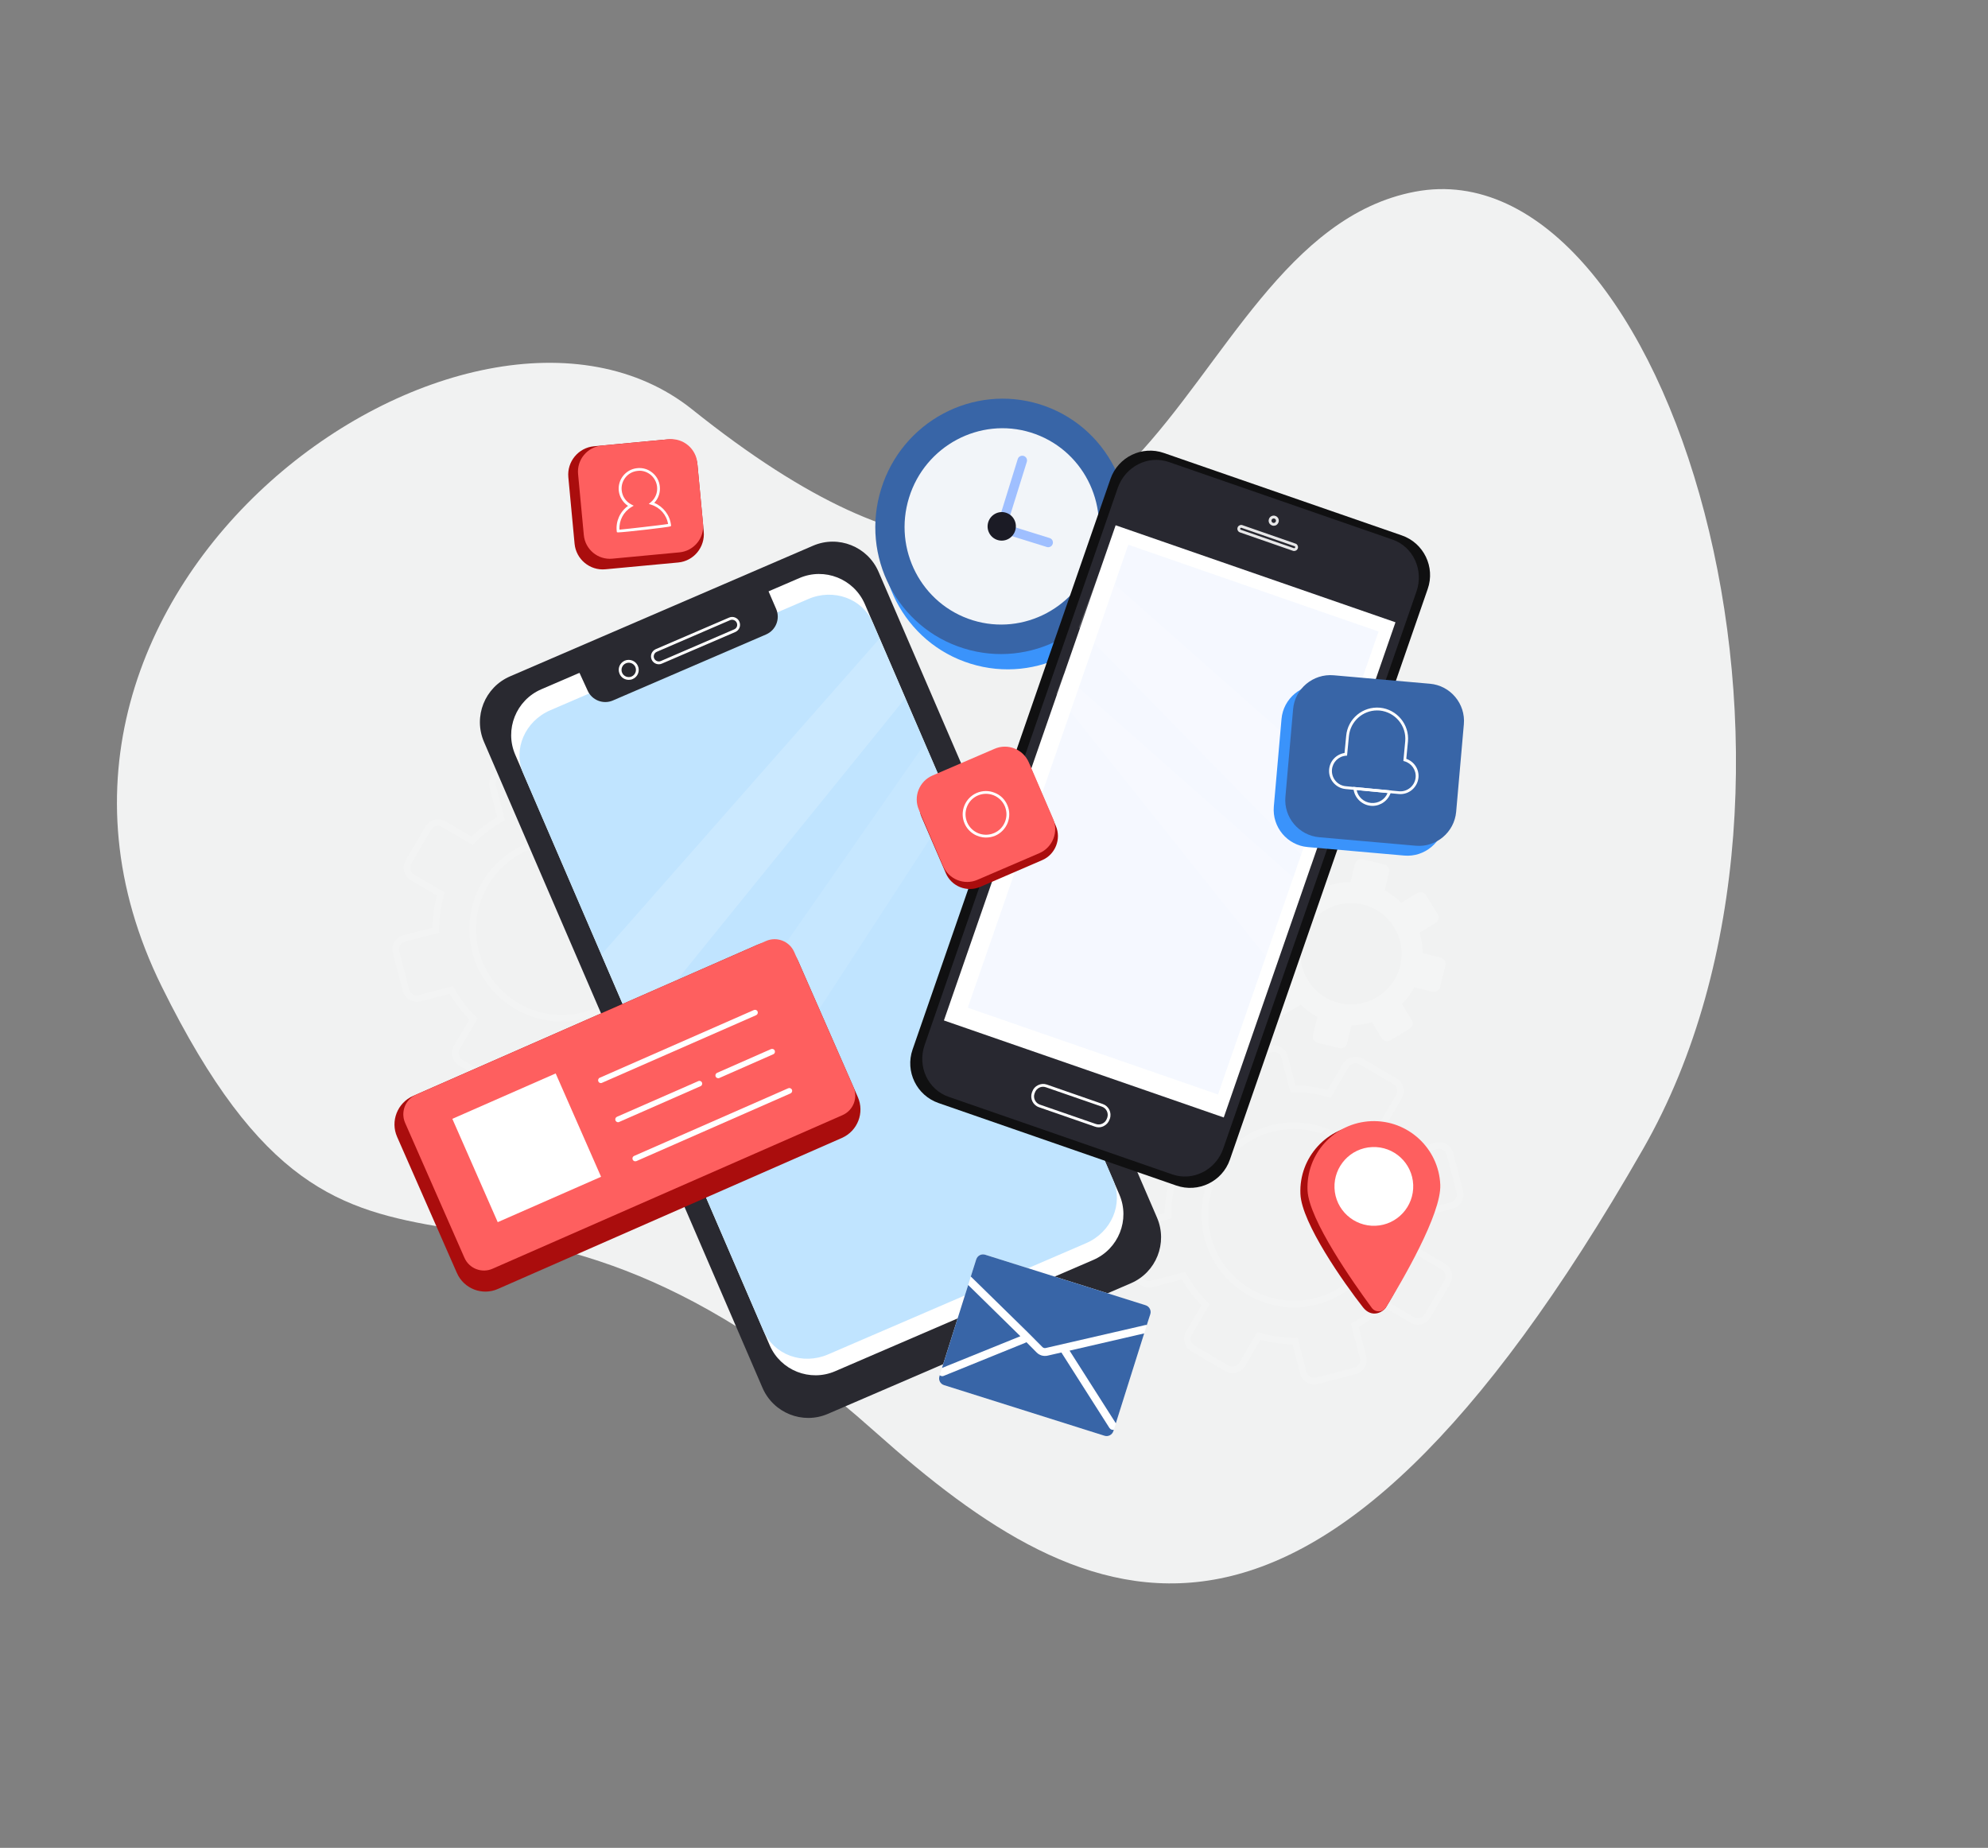 <svg width="204.103" height="189.717" viewBox="0 0 204.103 189.717" fill="none" xmlns="http://www.w3.org/2000/svg" xmlns:xlink="http://www.w3.org/1999/xlink">
	<rect x="0" y="0" width="204.103" height="189.717" fill="#808080" stroke="none"/>
	<desc>
			Created with Pixso.
	</desc>
	<defs>
		<clipPath id="clip1_127">
			<rect id="2801274 1" width="144" height="144" transform="translate(27 25)" fill="white" fill-opacity="0"/>
		</clipPath>
	</defs>
	<path id="Vector 5" d="M16.6 101.28C-3.68 60.2 48.42 23.91 71.07 42.04C119.2 80.56 119.16 24.62 145.28 19.68C171.4 14.75 190.58 79.71 168.7 117.95C134.56 177.61 111.72 166.52 89.88 147.04C49.45 110.98 36.87 142.36 16.6 101.28Z" fill="#F1F2F2" fill-opacity="1" fill-rule="evenodd"/>
	<rect id="2801274 1" width="144" height="144" transform="translate(27 25)" fill="#FFFFFF" fill-opacity="0"/>
	<g clip-path="url(#clip1_127)">
		<g opacity="0.61">
			<g opacity="0.61">
				<g opacity="0.61">
					<g opacity="0.61">
						<path id="Vector" d="M126.5 108.38L130.39 107.37C131.19 107.16 132.01 107.64 132.22 108.44L133.01 111.45C134.12 111.46 135.22 111.61 136.29 111.9L137.87 109.22C138.28 108.51 139.21 108.27 139.92 108.69L143.39 110.72C144.1 111.13 144.34 112.06 143.92 112.77L142.35 115.45C143.13 116.25 143.81 117.14 144.36 118.09L147.36 117.31C148.17 117.1 148.99 117.58 149.2 118.38L150.21 122.27C150.42 123.07 149.94 123.89 149.14 124.1L146.13 124.89C146.12 126 145.97 127.1 145.68 128.17L148.36 129.75C149.07 130.16 149.31 131.09 148.89 131.8L146.86 135.27C146.45 135.98 145.52 136.22 144.81 135.8L142.13 134.23C141.33 135.01 140.44 135.69 139.49 136.24L140.27 139.25C140.48 140.05 140 140.87 139.2 141.08L135.31 142.09C134.51 142.3 133.69 141.82 133.48 141.02L132.69 138.01C131.58 138 130.48 137.85 129.41 137.56L127.84 140.24C127.42 140.95 126.5 141.19 125.78 140.77L122.31 138.74C121.6 138.33 121.36 137.4 121.78 136.69L123.35 134.01C122.57 133.21 121.9 132.33 121.35 131.37L118.34 132.15C117.54 132.36 116.72 131.88 116.51 131.07L115.49 127.19C115.28 126.39 115.77 125.57 116.57 125.35L119.57 124.57C119.59 123.46 119.74 122.36 120.03 121.29L117.35 119.71C116.63 119.3 116.39 118.37 116.81 117.66L118.84 114.19C119.26 113.48 120.18 113.24 120.89 113.66L123.58 115.23C124.37 114.45 125.26 113.77 126.22 113.22L125.43 110.21C125.22 109.41 125.7 108.59 126.5 108.38ZM136.62 112.71L136.36 112.63C135.18 112.29 133.97 112.12 132.75 112.13L132.48 112.13L131.56 108.61C131.45 108.18 131 107.91 130.56 108.03L126.68 109.05C126.24 109.16 125.98 109.61 126.09 110.04L127.01 113.56L126.78 113.69C125.71 114.28 124.73 115.02 123.87 115.89L123.68 116.08L120.54 114.25C120.15 114.02 119.65 114.15 119.42 114.54L117.39 118.01C117.16 118.4 117.29 118.9 117.68 119.13L120.82 120.97L120.75 121.22C120.41 122.4 120.24 123.62 120.25 124.84L120.25 125.1L116.73 126.02C116.3 126.14 116.03 126.58 116.15 127.02L117.17 130.91C117.28 131.35 117.73 131.61 118.16 131.5L121.68 130.58L121.81 130.81C122.4 131.88 123.14 132.86 124.01 133.72L124.2 133.9L122.36 137.04C122.13 137.43 122.26 137.93 122.65 138.16L126.12 140.19C126.51 140.42 127.01 140.29 127.24 139.9L129.08 136.76L129.34 136.83C130.51 137.18 131.73 137.35 132.95 137.34L133.22 137.33L134.13 140.85C134.25 141.29 134.7 141.55 135.13 141.44L139.02 140.42C139.46 140.31 139.72 139.86 139.61 139.42L138.69 135.9L138.92 135.77C139.99 135.19 140.97 134.45 141.83 133.57L142.01 133.38L145.15 135.22C145.54 135.45 146.05 135.32 146.27 134.92L148.3 131.46C148.53 131.07 148.4 130.56 148.01 130.34L144.87 128.5L144.95 128.24C145.29 127.06 145.46 125.85 145.45 124.63L145.44 124.36L148.96 123.44C149.4 123.33 149.66 122.88 149.55 122.44L148.53 118.56C148.42 118.12 147.97 117.86 147.53 117.97L144.01 118.89L143.88 118.66C143.3 117.59 142.56 116.61 141.68 115.75L141.49 115.56L143.33 112.42C143.55 112.03 143.42 111.53 143.03 111.3L139.57 109.27C139.18 109.05 138.67 109.18 138.45 109.57L136.62 112.71ZM130.45 115.54C135.51 114.22 140.71 117.27 142.03 122.33C143.36 127.4 140.31 132.6 135.25 133.92C130.18 135.24 124.98 132.19 123.66 127.13C122.34 122.06 125.38 116.86 130.45 115.54ZM135.08 133.26C139.78 132.03 142.6 127.21 141.38 122.5C140.15 117.8 135.33 114.98 130.62 116.2C125.92 117.43 123.1 122.25 124.32 126.96C125.55 131.66 130.37 134.48 135.08 133.26Z" fill="#FFFFFF" fill-opacity="1" fill-rule="nonzero"/>
					</g>
				</g>
			</g>
			<g opacity="0.61">
				<g opacity="0.61">
					<g opacity="0.61">
						<path id="Vector" d="M51.34 79.05L55.23 78.03C56.03 77.82 56.85 78.3 57.06 79.1L57.84 82.11C58.95 82.12 60.05 82.28 61.13 82.57L62.7 79.89C63.12 79.17 64.04 78.93 64.75 79.35L68.22 81.38C68.94 81.8 69.18 82.72 68.76 83.43L67.19 86.11C67.97 86.91 68.64 87.8 69.19 88.76L72.2 87.97C73 87.76 73.82 88.25 74.03 89.05L75.05 92.93C75.26 93.73 74.77 94.56 73.97 94.77L70.97 95.55C70.96 96.66 70.8 97.76 70.51 98.84L73.19 100.41C73.91 100.83 74.15 101.75 73.73 102.46L71.7 105.93C71.28 106.65 70.36 106.89 69.65 106.47L66.96 104.9C66.17 105.68 65.28 106.35 64.32 106.9L65.11 109.91C65.32 110.71 64.83 111.53 64.03 111.74L60.14 112.76C59.34 112.97 58.52 112.48 58.31 111.68L57.53 108.68C56.42 108.67 55.31 108.51 54.24 108.22L52.67 110.9C52.25 111.62 51.33 111.86 50.62 111.44L47.15 109.41C46.44 108.99 46.19 108.07 46.61 107.35L48.19 104.67C47.41 103.88 46.73 102.99 46.18 102.03L43.18 102.81C42.38 103.02 41.55 102.54 41.35 101.74L40.33 97.85C40.12 97.05 40.6 96.23 41.4 96.02L44.41 95.24C44.42 94.13 44.57 93.02 44.86 91.95L42.18 90.38C41.47 89.96 41.23 89.04 41.65 88.32L43.68 84.86C44.1 84.14 45.02 83.9 45.73 84.32L48.41 85.89C49.21 85.11 50.1 84.44 51.05 83.89L50.27 80.88C50.06 80.08 50.54 79.25 51.34 79.05ZM61.45 83.37L61.2 83.29C60.02 82.95 58.8 82.78 57.58 82.79L57.32 82.79L56.4 79.27C56.28 78.84 55.84 78.57 55.4 78.69L51.51 79.71C51.07 79.82 50.81 80.27 50.93 80.71L51.85 84.23L51.61 84.35C50.54 84.94 49.57 85.68 48.7 86.56L48.52 86.75L45.38 84.91C44.99 84.68 44.49 84.81 44.26 85.2L42.23 88.67C42 89.06 42.13 89.56 42.52 89.79L45.66 91.63L45.59 91.89C45.24 93.06 45.07 94.28 45.08 95.5L45.09 95.77L41.57 96.68C41.13 96.8 40.87 97.25 40.99 97.68L42 101.57C42.12 102.01 42.56 102.27 43 102.16L46.52 101.24L46.65 101.47C47.23 102.54 47.97 103.52 48.85 104.38L49.04 104.56L47.2 107.7C46.97 108.09 47.1 108.6 47.49 108.82L50.96 110.85C51.35 111.08 51.85 110.95 52.08 110.56L53.92 107.42L54.17 107.5C55.35 107.84 56.57 108.01 57.79 108L58.05 107.99L58.97 111.51C59.09 111.95 59.53 112.21 59.97 112.1L63.86 111.08C64.3 110.97 64.56 110.52 64.44 110.08L63.53 106.56L63.76 106.44C64.83 105.85 65.81 105.11 66.66 104.23L66.85 104.04L69.99 105.88C70.38 106.11 70.88 105.98 71.11 105.59L73.14 102.12C73.37 101.73 73.24 101.23 72.85 101L69.71 99.16L69.78 98.9C70.13 97.72 70.3 96.51 70.28 95.29L70.28 95.02L73.8 94.1C74.24 93.99 74.5 93.54 74.39 93.1L73.37 89.22C73.25 88.78 72.81 88.52 72.37 88.63L68.85 89.55L68.72 89.32C68.14 88.25 67.4 87.27 66.52 86.41L66.33 86.22L68.17 83.08C68.4 82.7 68.27 82.19 67.87 81.96L64.41 79.93C64.02 79.71 63.51 79.84 63.29 80.23L61.45 83.37ZM55.29 86.2C60.35 84.88 65.55 87.93 66.87 92.99C68.19 98.06 65.15 103.26 60.08 104.58C55.02 105.9 49.82 102.86 48.49 97.79C47.17 92.72 50.22 87.53 55.29 86.2ZM59.91 103.92C64.61 102.69 67.44 97.87 66.21 93.16C64.99 88.46 60.16 85.64 55.46 86.86C50.76 88.09 47.93 92.91 49.16 97.62C50.39 102.32 55.21 105.15 59.91 103.92Z" fill="#FFFFFF" fill-opacity="1" fill-rule="nonzero"/>
					</g>
				</g>
			</g>
			<g opacity="0.61">
				<g opacity="0.61">
					<path id="Vector" d="M129.49 97.5L131.35 97.96C131.36 98.69 131.47 99.39 131.67 100.07L130.04 101.06C129.73 101.25 129.62 101.65 129.81 101.96L131 103.92C131.19 104.23 131.59 104.33 131.9 104.14L133.54 103.15C134.04 103.64 134.62 104.07 135.25 104.41L134.8 106.27C134.71 106.62 134.93 106.98 135.28 107.06L137.5 107.61C137.85 107.69 138.21 107.48 138.3 107.12L138.75 105.27C139.48 105.26 140.19 105.15 140.86 104.94L141.85 106.58C142.04 106.89 142.44 106.99 142.75 106.8L144.71 105.62C145.02 105.44 145.12 105.03 144.93 104.72L143.94 103.08C144.43 102.58 144.86 102 145.2 101.36L147.06 101.82C147.41 101.91 147.77 101.69 147.85 101.34L148.4 99.12C148.49 98.77 148.27 98.41 147.92 98.32L146.06 97.86C146.05 97.14 145.94 96.43 145.74 95.76L147.37 94.77C147.69 94.58 147.78 94.18 147.6 93.86L146.41 91.91C146.22 91.6 145.82 91.5 145.51 91.69L143.87 92.68C143.37 92.19 142.79 91.76 142.16 91.42L142.61 89.56C142.7 89.21 142.48 88.85 142.13 88.76L139.91 88.22C139.56 88.13 139.2 88.35 139.11 88.7L138.66 90.56C137.93 90.56 137.22 90.68 136.55 90.88L135.56 89.25C135.37 88.93 134.97 88.83 134.66 89.02L132.7 90.2C132.39 90.39 132.29 90.8 132.48 91.11L133.47 92.75C132.98 93.25 132.55 93.82 132.21 94.46L130.35 94.01C130 93.92 129.64 94.14 129.56 94.49L129.01 96.71C128.92 97.06 129.14 97.42 129.49 97.5ZM139.94 92.87C142.73 93.55 144.44 96.37 143.75 99.16C143.07 101.94 140.25 103.65 137.46 102.97C134.68 102.28 132.97 99.46 133.65 96.68C134.34 93.88 137.16 92.18 139.94 92.87Z" fill="#FFFFFF" fill-opacity="1" fill-rule="nonzero"/>
				</g>
			</g>
		</g>
		<path id="Vector" d="M116.11 131.75L85 145.16C82.41 146.28 79.4 145.08 78.28 142.48L49.69 76.17C48.57 73.57 49.77 70.56 52.37 69.44L83.47 56.03C86.07 54.91 89.08 56.11 90.2 58.71L118.79 125.02C119.9 127.62 118.71 130.63 116.11 131.75Z" fill="#292930" fill-opacity="1" fill-rule="nonzero"/>
		<path id="Vector" d="M112.24 129.36L85.75 140.78C83.16 141.9 80.14 140.71 79.02 138.11L52.9 77.49C51.78 74.9 52.98 71.89 55.57 70.77L82.07 59.35C84.66 58.23 87.67 59.43 88.79 62.02L114.92 122.64C116.04 125.23 114.84 128.24 112.24 129.36Z" fill="#FFFFFF" fill-opacity="1" fill-rule="nonzero"/>
		<path id="Vector" d="M111.5 127.64L85.01 139.06C82.41 140.18 79.45 139.1 78.39 136.64L53.71 79.38C52.65 76.93 53.9 74.04 56.5 72.92L82.99 61.5C85.58 60.38 88.55 61.46 89.6 63.91L114.29 121.17C115.35 123.62 114.1 126.52 111.5 127.64Z" fill="#C0E4FF" fill-opacity="1" fill-rule="nonzero"/>
		<path id="Vector" d="M78.65 65.14L62.92 71.92C61.92 72.35 60.75 71.88 60.32 70.88L59.42 68.92L78.79 60.45L79.69 62.53C80.12 63.54 79.66 64.7 78.65 65.14Z" fill="#292930" fill-opacity="1" fill-rule="nonzero"/>
		<path id="Vector" d="M64.55 69.8C64.15 69.8 63.77 69.57 63.61 69.18C63.38 68.66 63.62 68.06 64.14 67.83C64.66 67.61 65.27 67.85 65.49 68.37C65.72 68.89 65.48 69.5 64.95 69.72C64.82 69.78 64.69 69.8 64.55 69.8ZM64.55 68.04C64.45 68.04 64.35 68.06 64.26 68.1C63.88 68.26 63.71 68.7 63.87 69.07C64.03 69.44 64.47 69.62 64.84 69.46C65.22 69.3 65.39 68.86 65.23 68.48C65.11 68.21 64.84 68.04 64.55 68.04Z" fill="#FFFFFF" fill-opacity="1" fill-rule="nonzero"/>
		<path id="Vector" d="M67.64 68.2C67.33 68.2 67.03 68.02 66.9 67.71C66.82 67.52 66.81 67.3 66.89 67.1C66.97 66.9 67.13 66.74 67.32 66.65L74.85 63.41C75.05 63.32 75.27 63.32 75.47 63.4C75.67 63.48 75.83 63.63 75.91 63.83C76.09 64.24 75.9 64.71 75.49 64.89L67.96 68.13C67.86 68.18 67.75 68.2 67.64 68.2ZM75.17 63.63C75.1 63.63 75.03 63.64 74.96 63.67L67.43 66.92C67.17 67.03 67.05 67.34 67.16 67.6C67.28 67.86 67.58 67.98 67.84 67.87L75.37 64.62C75.64 64.51 75.76 64.21 75.64 63.94C75.59 63.82 75.49 63.72 75.36 63.67C75.3 63.64 75.23 63.63 75.17 63.63Z" fill="#FFFFFF" fill-opacity="1" fill-rule="nonzero"/>
		<g opacity="0.18">
			<path id="Vector" d="M90.31 65.55L61.74 98.01L65.17 105.98L92.95 71.67L90.31 65.55Z" fill="#FFFFFF" fill-opacity="1" fill-rule="nonzero"/>
		</g>
		<g opacity="0.1">
			<path id="Vector" d="M94.92 76.39L68.63 114.14L72.07 122.11L97.67 82.76L94.92 76.39Z" fill="#FFFFFF" fill-opacity="1" fill-rule="nonzero"/>
		</g>
		<path id="Vector" d="M107.43 43.08C114.27 45.21 118.07 52.54 115.92 59.46C113.77 66.38 106.48 70.27 99.64 68.14C92.8 66.02 89 58.68 91.15 51.76C93.3 44.84 100.59 40.96 107.43 43.08Z" fill="#3A93FB" fill-opacity="1" fill-rule="evenodd"/>
		<path id="Vector" d="M106.75 41.51C113.59 43.64 117.39 50.97 115.23 57.89C113.08 64.81 105.79 68.7 98.95 66.57C92.11 64.45 88.31 57.11 90.47 50.19C92.62 43.27 99.91 39.39 106.75 41.51Z" fill="#3865A7" fill-opacity="1" fill-rule="evenodd"/>
		<g opacity="0.93">
			<path id="Vector" d="M105.84 44.41C111.1 46.05 114.02 51.68 112.37 57C110.71 62.32 105.11 65.31 99.86 63.68C94.6 62.04 91.68 56.41 93.33 51.09C94.98 45.77 100.59 42.78 105.84 44.41Z" fill="#FFFFFF" fill-opacity="1" fill-rule="evenodd"/>
		</g>
		<path id="Vector" d="M103.07 53.35C102.81 53.27 102.67 53 102.75 52.74L104.49 47.13C104.57 46.87 104.85 46.73 105.1 46.81C105.36 46.89 105.5 47.16 105.42 47.42L103.67 53.03C103.59 53.29 103.32 53.43 103.07 53.35Z" fill="#9FBFFF" fill-opacity="1" fill-rule="nonzero"/>
		<path id="Vector" d="M102.83 54.21C102.91 53.95 103.18 53.81 103.43 53.89L107.76 55.24C108.02 55.32 108.16 55.59 108.08 55.84C108 56.1 107.73 56.24 107.47 56.16L103.14 54.81C102.89 54.73 102.75 54.46 102.83 54.21Z" fill="#9FBFFF" fill-opacity="1" fill-rule="nonzero"/>
		<path id="Vector" d="M104.23 54.47C103.99 55.25 103.18 55.68 102.41 55.44C101.65 55.2 101.22 54.39 101.46 53.61C101.7 52.84 102.52 52.4 103.28 52.64C104.05 52.88 104.47 53.7 104.23 54.47Z" fill="#1B1B25" fill-opacity="1" fill-rule="nonzero"/>
		<path id="Vector" d="M120.77 121.72L96.36 113.25C94.11 112.47 92.91 110.01 93.69 107.76L114.01 49.17C114.79 46.92 117.25 45.72 119.5 46.51L143.92 54.97C146.17 55.75 147.37 58.21 146.58 60.47L126.27 119.06C125.49 121.31 123.03 122.5 120.77 121.72Z" fill="#101011" fill-opacity="1" fill-rule="nonzero"/>
		<path id="Vector" d="M120.37 120.58L97.39 112.61C95.27 111.87 94.16 109.49 94.93 107.29L114.76 50.09C115.53 47.89 117.87 46.7 119.99 47.43L142.97 55.4C145.09 56.14 146.19 58.52 145.43 60.72L125.59 117.92C124.83 120.12 122.49 121.31 120.37 120.58Z" fill="#282830" fill-opacity="1" fill-rule="nonzero"/>
		<path id="Vector" d="M96.91 104.77L114.54 53.93L143.27 63.89L125.64 114.73L96.91 104.77Z" fill="#FFFFFF" fill-opacity="1" fill-rule="evenodd"/>
		<g opacity="0.89">
			<path id="Vector" d="M130.77 53.98C130.71 53.98 130.65 53.97 130.6 53.95C130.47 53.9 130.36 53.81 130.3 53.69C130.24 53.56 130.23 53.42 130.28 53.29C130.32 53.16 130.42 53.05 130.54 52.99C130.67 52.93 130.81 52.92 130.94 52.97C131.07 53.01 131.18 53.11 131.24 53.23C131.3 53.36 131.31 53.5 131.26 53.63C131.21 53.76 131.12 53.87 131 53.93C130.92 53.96 130.85 53.98 130.77 53.98ZM130.77 53.23C130.73 53.23 130.7 53.24 130.67 53.25C130.61 53.28 130.57 53.33 130.55 53.38C130.53 53.44 130.53 53.5 130.56 53.56C130.59 53.61 130.64 53.66 130.69 53.68C130.75 53.7 130.81 53.69 130.87 53.67C130.92 53.64 130.97 53.59 130.99 53.53C131.01 53.48 131 53.41 130.98 53.36C130.95 53.3 130.9 53.26 130.84 53.24C130.82 53.23 130.79 53.23 130.77 53.23Z" fill="#FFFFFF" fill-opacity="1" fill-rule="nonzero"/>
		</g>
		<g opacity="0.89">
			<path id="Vector" d="M132.87 56.57C132.83 56.57 132.78 56.57 132.74 56.55L127.3 54.66C127.1 54.59 126.99 54.37 127.06 54.16C127.09 54.06 127.17 53.98 127.26 53.94C127.36 53.89 127.46 53.88 127.56 53.92L133 55.81C133.1 55.84 133.18 55.91 133.22 56.01C133.27 56.1 133.28 56.21 133.24 56.31C133.19 56.47 133.03 56.57 132.87 56.57ZM132.84 56.28C132.89 56.3 132.95 56.27 132.97 56.21C132.98 56.19 132.98 56.16 132.97 56.13C132.95 56.1 132.93 56.08 132.91 56.08L127.46 54.19C127.44 54.18 127.41 54.18 127.38 54.2C127.36 54.21 127.34 54.23 127.33 54.26C127.31 54.31 127.34 54.37 127.4 54.39L132.84 56.28Z" fill="#FFFFFF" fill-opacity="1" fill-rule="nonzero"/>
		</g>
		<g opacity="0.41">
			<g opacity="0.41">
				<g opacity="0.81">
					<g opacity="0.81">
						<path id="Vector" d="M99.36 103.46L115.84 55.93L141.53 64.84L125.05 112.37L99.36 103.46Z" fill="#9FBFFF" fill-opacity="1" fill-rule="evenodd"/>
					</g>
				</g>
			</g>
		</g>
		<path id="Vector" d="M112.8 115.74C112.67 115.74 112.54 115.72 112.41 115.67L106.67 113.68C106.05 113.47 105.73 112.79 105.94 112.18L105.98 112.08C106.08 111.78 106.29 111.55 106.58 111.41C106.86 111.27 107.18 111.25 107.47 111.35L113.22 113.35C113.83 113.56 114.16 114.23 113.95 114.85L113.91 114.95C113.81 115.24 113.59 115.48 113.31 115.62C113.15 115.7 112.98 115.74 112.8 115.74ZM106.21 112.28C106.05 112.74 106.3 113.25 106.76 113.41L112.51 115.4C112.97 115.56 113.48 115.31 113.64 114.85L113.68 114.75C113.84 114.29 113.59 113.78 113.13 113.62L107.38 111.63C107.15 111.55 106.91 111.56 106.7 111.67C106.49 111.77 106.33 111.95 106.25 112.18L106.21 112.28Z" fill="#FFFFFF" fill-opacity="1" fill-rule="nonzero"/>
		<g opacity="0.18">
			<path id="Vector" d="M112.91 58.64L137.54 80.42L134.63 88.82L110.75 64.41L112.91 58.64Z" fill="#FFFFFF" fill-opacity="1" fill-rule="nonzero"/>
		</g>
		<g opacity="0.18">
			<path id="Vector" d="M109.2 69.24L133.84 91.02L130.93 99.42L108.45 71.25L109.2 69.24Z" fill="#FFFFFF" fill-opacity="1" fill-rule="nonzero"/>
		</g>
		<path id="Vector" d="M69.64 57.75L62.15 58.45C60.56 58.6 59.14 57.42 58.99 55.82L58.35 49C58.2 47.4 59.38 45.97 60.97 45.82L68.45 45.12C70.04 44.97 71.46 46.15 71.61 47.75L72.25 54.57C72.4 56.17 71.23 57.6 69.64 57.75Z" fill="#AA0D0D" fill-opacity="1" fill-rule="nonzero"/>
		<path id="Vector" d="M69.76 56.71L62.86 57.36C61.39 57.5 60.08 56.41 59.94 54.94L59.35 48.67C59.21 47.2 60.3 45.89 61.77 45.75L68.67 45.1C70.14 44.96 71.45 46.05 71.59 47.52L72.18 53.79C72.32 55.26 71.23 56.57 69.76 56.71Z" fill="#FE5F5F" fill-opacity="1" fill-rule="nonzero"/>
		<path id="Vector" d="M63.46 54.66C63.44 54.66 63.42 54.66 63.41 54.66L63.33 54.63L63.32 54.55C63.2 53.53 63.65 52.53 64.48 51.94C63.96 51.6 63.61 51.04 63.53 50.41C63.4 49.25 64.23 48.2 65.39 48.07C65.96 48 66.51 48.16 66.95 48.51C67.4 48.86 67.68 49.37 67.74 49.93C67.81 50.56 67.6 51.18 67.17 51.63C68.1 52.02 68.77 52.88 68.89 53.9L68.9 53.99L68.83 54.04C68.73 54.12 64.02 54.66 63.46 54.66ZM65.65 48.33C65.58 48.33 65.51 48.34 65.43 48.35C64.43 48.46 63.71 49.37 63.83 50.37C63.9 50.99 64.27 51.52 64.83 51.8L65.06 51.92L64.84 52.05C64.01 52.54 63.54 53.44 63.6 54.38C64.31 54.32 67.89 53.91 68.59 53.8C68.44 52.87 67.77 52.1 66.86 51.82L66.61 51.74L66.81 51.57C67.29 51.17 67.53 50.57 67.46 49.96C67.4 49.47 67.16 49.04 66.78 48.73C66.45 48.47 66.06 48.33 65.65 48.33Z" fill="#FFFFFF" fill-opacity="1" fill-rule="nonzero"/>
		<path id="Vector" d="M117.62 134.01L101.14 128.82C100.76 128.7 100.35 128.91 100.23 129.29L99.67 131.06L99.4 131.93L96.71 140.45L96.48 141.19L96.44 141.31C96.32 141.69 96.54 142.09 96.92 142.21L113.4 147.41C113.78 147.53 114.18 147.31 114.31 146.93L114.35 146.79L114.56 146.13L117.47 136.9L117.74 136.04L118.09 134.92C118.21 134.54 118 134.13 117.62 134.01Z" fill="#FFFFFF" fill-opacity="1" fill-rule="nonzero"/>
		<path id="Vector" d="M105.51 136.78L107.02 138.3C107.11 138.39 107.24 138.43 107.36 138.4L116.87 136.21L117.59 136.04C117.64 136.03 117.69 136.03 117.74 136.04L118.1 134.92C118.22 134.54 118 134.13 117.62 134.01L101.14 128.82C100.76 128.7 100.36 128.91 100.23 129.29L99.67 131.06L100.04 131.42L105.51 136.78Z" fill="#3865A7" fill-opacity="1" fill-rule="nonzero"/>
		<path id="Vector" d="M99.4 131.93L96.71 140.45L104.76 137.19L99.4 131.93Z" fill="#3865A7" fill-opacity="1" fill-rule="nonzero"/>
		<path id="Vector" d="M114.56 146.13L117.47 136.9L109.81 138.67L114.56 146.13Z" fill="#3865A7" fill-opacity="1" fill-rule="nonzero"/>
		<path id="Vector" d="M113.91 146.62L108.97 138.86L107.53 139.19C107.33 139.23 107.12 139.22 106.92 139.16C106.75 139.1 106.58 139.01 106.44 138.87L105.38 137.8C105.35 137.82 105.33 137.83 105.3 137.85L96.89 141.26C96.8 141.3 96.7 141.3 96.62 141.27C96.57 141.25 96.52 141.23 96.48 141.19L96.45 141.31C96.33 141.69 96.54 142.09 96.92 142.21L113.4 147.41C113.78 147.53 114.19 147.31 114.31 146.93L114.35 146.79C114.28 146.81 114.2 146.81 114.14 146.79C114.05 146.76 113.97 146.7 113.91 146.62Z" fill="#3865A7" fill-opacity="1" fill-rule="nonzero"/>
		<path id="Vector" d="M107 88.31L100.63 91.06C99.27 91.64 97.69 91.01 97.11 89.66L94.61 83.87C94.03 82.51 94.66 80.93 96.01 80.35L102.38 77.6C103.74 77.02 105.32 77.65 105.9 79L108.4 84.79C108.98 86.14 108.35 87.73 107 88.31Z" fill="#AA0D0D" fill-opacity="1" fill-rule="nonzero"/>
		<path id="Vector" d="M106.72 87.59L100.35 90.33C99 90.92 97.41 90.28 96.83 88.93L94.34 83.14C93.75 81.79 94.38 80.2 95.74 79.62L102.11 76.88C103.46 76.29 105.04 76.92 105.63 78.28L108.12 84.07C108.7 85.42 108.07 87 106.72 87.59Z" fill="#FE5F5F" fill-opacity="1" fill-rule="nonzero"/>
		<path id="Vector" d="M101.23 85.99C100.31 85.99 99.42 85.45 99.03 84.55C98.51 83.34 99.07 81.93 100.28 81.41C100.87 81.16 101.52 81.15 102.11 81.39C102.71 81.62 103.17 82.07 103.42 82.66C103.68 83.25 103.68 83.9 103.45 84.49C103.21 85.08 102.76 85.55 102.18 85.8C101.87 85.93 101.54 85.99 101.23 85.99ZM101.23 81.5C100.95 81.5 100.66 81.56 100.4 81.67C99.33 82.13 98.84 83.37 99.3 84.44C99.76 85.5 101 85.99 102.06 85.53C102.58 85.31 102.97 84.9 103.18 84.38C103.39 83.86 103.38 83.29 103.16 82.77C102.94 82.26 102.53 81.86 102.01 81.65C101.75 81.55 101.49 81.5 101.23 81.5Z" fill="#FFFFFF" fill-opacity="1" fill-rule="nonzero"/>
		<path id="Vector" d="M144.16 87.84L134.27 86.97C132.16 86.79 130.6 84.92 130.78 82.81L131.57 73.82C131.75 71.72 133.63 70.15 135.73 70.34L145.62 71.21C147.72 71.39 149.29 73.26 149.1 75.37L148.32 84.36C148.13 86.46 146.26 88.03 144.16 87.84Z" fill="#3A93FB" fill-opacity="1" fill-rule="nonzero"/>
		<path id="Vector" d="M145.34 86.83L135.45 85.96C133.35 85.78 131.78 83.91 131.97 81.81L132.76 72.81C132.94 70.71 134.81 69.15 136.92 69.33L146.81 70.2C148.91 70.38 150.48 72.26 150.29 74.36L149.5 83.35C149.31 85.45 147.45 87.02 145.34 86.83Z" fill="#3865A7" fill-opacity="1" fill-rule="nonzero"/>
		<path id="Vector" d="M140.91 82.74C140.85 82.74 140.79 82.73 140.73 82.73C139.8 82.64 139.05 81.9 138.96 80.97L138.94 80.79L142.85 81.16L142.8 81.33C142.55 82.17 141.77 82.74 140.91 82.74ZM139.28 81.11C139.42 81.83 140.02 82.37 140.76 82.44C141.5 82.51 142.19 82.09 142.46 81.42L139.28 81.11Z" fill="#FFFFFF" fill-opacity="1" fill-rule="nonzero"/>
		<path id="Vector" d="M143.78 81.53C143.72 81.53 143.66 81.53 143.6 81.52L138.14 81.01C137.12 80.91 136.36 80 136.46 78.98C136.54 78.12 137.2 77.44 138.04 77.31L138.21 75.54C138.37 73.79 139.92 72.5 141.68 72.66C143.42 72.83 144.72 74.39 144.55 76.14L144.38 77.91C145.19 78.19 145.71 78.98 145.63 79.84C145.58 80.33 145.34 80.78 144.96 81.1C144.62 81.38 144.21 81.53 143.78 81.53ZM141.38 72.94C139.9 72.94 138.64 74.07 138.49 75.57L138.3 77.58L138.18 77.59C137.42 77.65 136.82 78.25 136.75 79.01C136.67 79.87 137.3 80.64 138.16 80.72L143.63 81.24C144.05 81.28 144.45 81.15 144.78 80.88C145.1 80.61 145.3 80.24 145.34 79.82C145.41 79.06 144.92 78.36 144.19 78.16L144.08 78.13L144.27 76.11C144.42 74.52 143.24 73.11 141.65 72.95C141.56 72.94 141.47 72.94 141.38 72.94Z" fill="#FFFFFF" fill-opacity="1" fill-rule="nonzero"/>
		<path id="Vector" d="M86.44 116.83L51.11 132.34C49.5 133.05 47.62 132.31 46.91 130.7L40.77 116.72C40.06 115.11 40.8 113.23 42.41 112.52L77.74 97.01C79.35 96.3 81.23 97.04 81.94 98.65L88.07 112.63C88.78 114.24 88.05 116.12 86.44 116.83Z" fill="#AA0D0D" fill-opacity="1" fill-rule="nonzero"/>
		<path id="Vector" d="M86.5 114.49L50.57 130.26C49.46 130.75 48.16 130.24 47.68 129.13L41.59 115.28C41.11 114.17 41.61 112.88 42.72 112.39L78.65 96.61C79.76 96.13 81.05 96.63 81.54 97.74L87.62 111.6C88.11 112.71 87.61 114 86.5 114.49Z" fill="#FE5F5F" fill-opacity="1" fill-rule="nonzero"/>
		<path id="Vector" d="M46.44 114.87L57.05 110.21L61.71 120.82L51.1 125.48L46.44 114.87Z" fill="#FFFFFF" fill-opacity="1" fill-rule="evenodd"/>
		<path id="Vector" d="M61.69 111.2C61.58 111.2 61.48 111.14 61.43 111.03C61.37 110.88 61.43 110.71 61.58 110.65L77.4 103.7C77.55 103.64 77.72 103.7 77.78 103.85C77.84 103.99 77.78 104.16 77.63 104.23L61.81 111.17C61.77 111.19 61.73 111.2 61.69 111.2Z" fill="#FFFFFF" fill-opacity="1" fill-rule="nonzero"/>
		<path id="Vector" d="M65.22 119.23C65.11 119.23 65.01 119.17 64.96 119.06C64.89 118.91 64.96 118.74 65.1 118.68L80.93 111.73C81.07 111.67 81.24 111.74 81.31 111.88C81.37 112.03 81.3 112.2 81.16 112.26L65.34 119.21C65.3 119.22 65.26 119.23 65.22 119.23Z" fill="#FFFFFF" fill-opacity="1" fill-rule="nonzero"/>
		<path id="Vector" d="M63.46 115.22C63.35 115.22 63.24 115.15 63.19 115.04C63.13 114.9 63.19 114.73 63.34 114.66L71.69 111C71.84 110.93 72.01 111 72.07 111.14C72.13 111.29 72.07 111.46 71.92 111.52L63.57 115.19C63.53 115.21 63.5 115.22 63.46 115.22Z" fill="#FFFFFF" fill-opacity="1" fill-rule="nonzero"/>
		<path id="Vector" d="M73.74 110.7C73.63 110.7 73.52 110.64 73.47 110.53C73.41 110.38 73.48 110.21 73.62 110.15L79.16 107.71C79.31 107.65 79.48 107.72 79.54 107.86C79.6 108.01 79.54 108.18 79.39 108.24L73.85 110.68C73.82 110.7 73.78 110.7 73.74 110.7Z" fill="#FFFFFF" fill-opacity="1" fill-rule="nonzero"/>
		<path id="Vector" d="M147.13 122.01C147.26 125 143.95 131.53 142.3 134.22C141.97 134.75 140.83 135.35 139.94 134.23C138 131.76 133.63 125.57 133.51 122.58C133.35 118.81 136.27 115.64 140.04 115.48C143.8 115.32 146.98 118.24 147.13 122.01Z" fill="#AA0D0D" fill-opacity="1" fill-rule="nonzero"/>
		<path id="Vector" d="M147.87 121.64C147.99 124.64 143.95 131.53 142.3 134.22C141.97 134.75 141.21 134.78 140.84 134.28C138.97 131.74 134.37 125.21 134.24 122.21C134.08 118.45 137 115.27 140.77 115.11C144.53 114.96 147.71 117.88 147.87 121.64Z" fill="#FE5F5F" fill-opacity="1" fill-rule="nonzero"/>
		<path id="Vector" d="M145.09 121.64C145.18 123.87 143.45 125.76 141.22 125.85C138.99 125.94 137.1 124.21 137.01 121.98C136.92 119.75 138.65 117.86 140.88 117.77C143.11 117.67 145 119.41 145.09 121.64Z" fill="#FFFFFF" fill-opacity="1" fill-rule="nonzero"/>
	</g>
</svg>

